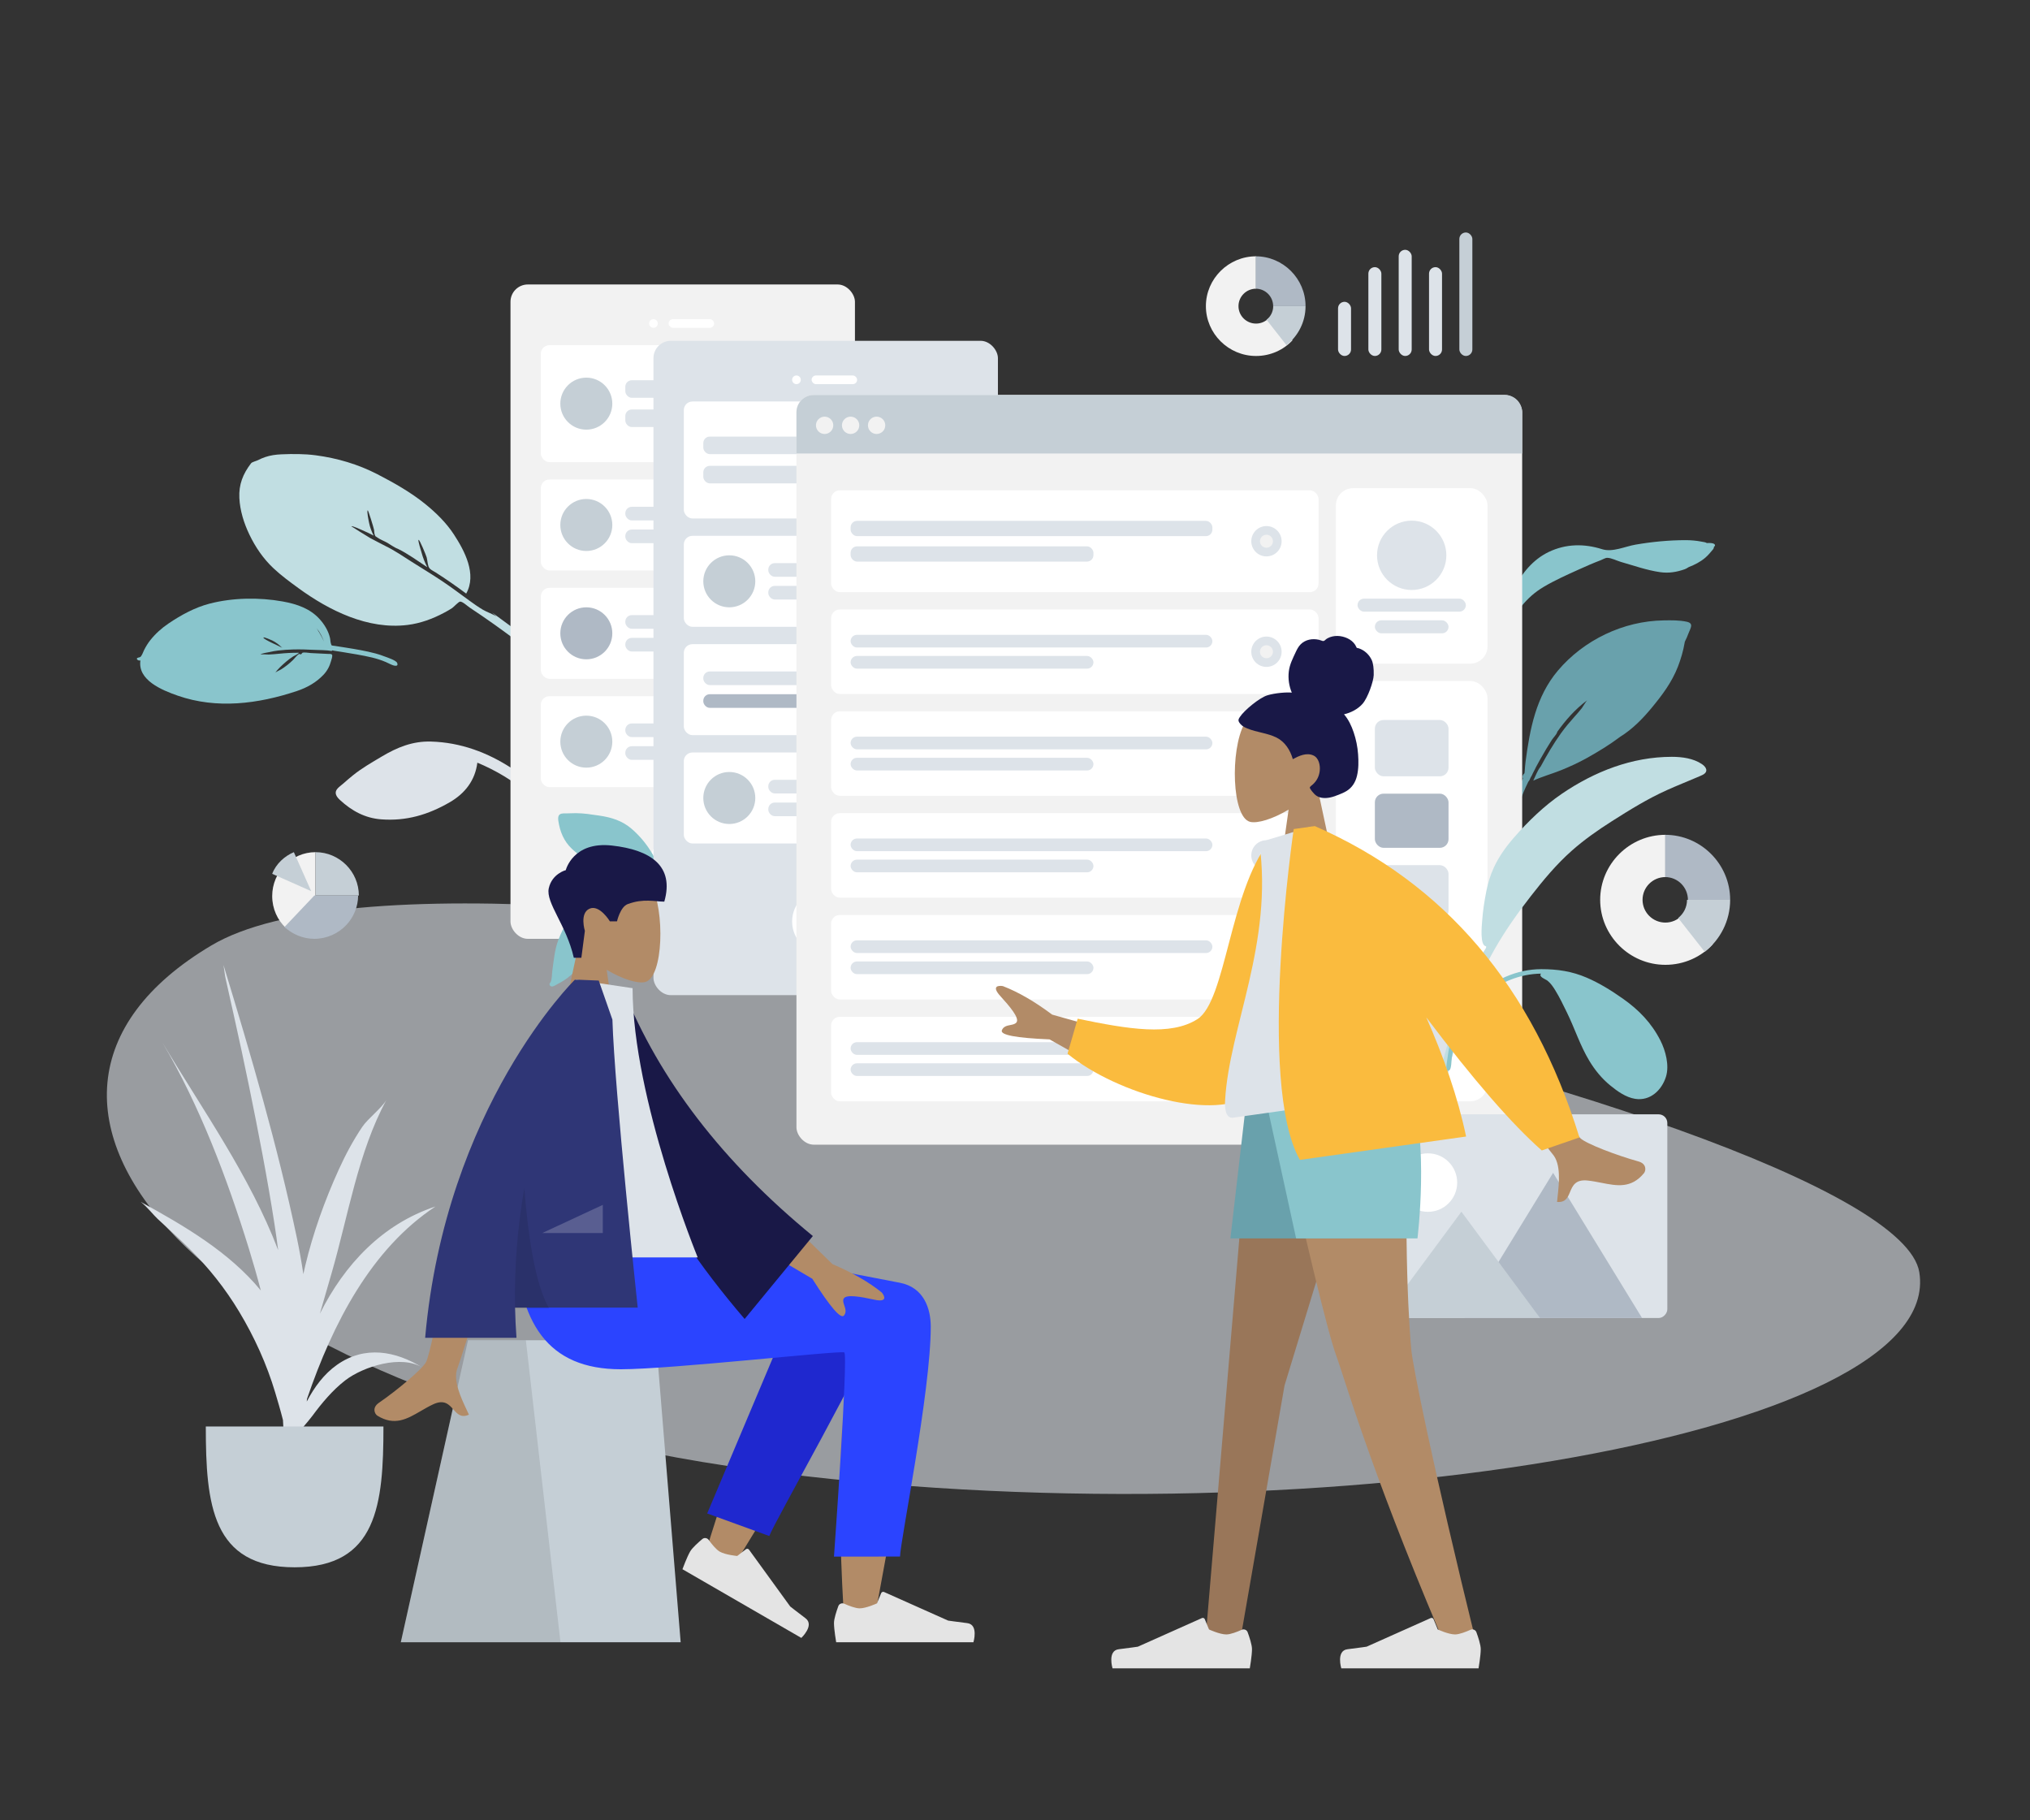<svg width="531" height="476" viewBox="0 0 531 476" fill="none" xmlns="http://www.w3.org/2000/svg">
<rect x="0" y="0" width="531" height="476" fill="#333333" stroke="none"/>
<path fill-rule="evenodd" clip-rule="evenodd" d="M446.461 142.023C446.159 141.803 445.441 141.725 445.108 141.659C443.721 141.386 442.293 141.267 440.879 141.267C436.519 141.273 432.089 141.701 427.802 142.442C425.08 142.912 421.789 144.494 419.082 143.635C414.365 142.138 409.597 142.211 405.122 144.349C401.03 146.303 397.924 150.015 396.111 154.026C395.838 154.632 394.728 156.861 394.414 158.363C394.28 158.67 394.151 158.979 394.034 159.293C393.704 160.184 393.408 161.091 393.133 162C393.016 162.387 392.72 163.243 393.071 163.409C392.51 164.444 392.013 165.51 391.599 166.612C390.395 169.814 389.078 173.327 388.655 176.722C388.499 177.979 388.493 179.243 388.638 180.502C388.71 181.125 388.68 182.376 389.102 182.85C389.998 183.854 390.458 182.448 390.357 181.778C389.586 176.675 391.075 171.882 392.839 167.085C393.98 163.982 395.854 161.144 397.954 158.574C399.654 156.494 401.477 154.855 403.807 153.476C406.656 151.789 409.701 150.425 412.719 149.058C414.704 148.158 416.691 147.282 418.732 146.506C419.185 146.334 419.899 145.891 420.402 145.89C421.466 145.886 422.973 146.671 424.001 146.963C427.38 147.924 430.803 149.154 434.296 149.645C436.537 149.96 438.636 149.605 440.731 148.859C440.945 148.783 441.304 148.587 441.744 148.307C443.299 147.708 444.771 146.955 446.052 145.869C446.79 145.243 447.46 144.434 448.071 143.693C448.254 143.472 448.335 143.218 448.337 142.977C448.476 142.905 448.568 142.82 448.588 142.721C448.741 141.993 447.351 141.979 446.461 142.023" fill="#89C5CC"/>
<path fill-rule="evenodd" clip-rule="evenodd" d="M92.322 202.773C91.466 203.466 90.627 204.173 89.809 204.909C89.185 205.47 88.082 206.142 87.858 206.992C87.625 207.875 88.36 208.702 88.94 209.236C92.01 212.06 95.466 213.969 99.72 214.287C106.269 214.776 111.969 213.103 117.652 209.812C121.643 207.5 124.287 204.081 124.865 199.464C129.619 201.439 134.216 204.163 138.123 207.505C140.051 209.154 141.711 210.981 143.247 213.006C144.231 214.304 145.182 215.622 146.065 216.991C146.449 217.586 146.839 218.64 147.473 218.983C148.217 219.385 149.116 218.755 149.079 217.927C149.048 217.239 148.305 216.441 147.957 215.878C147.38 214.944 146.794 214.015 146.177 213.106C145.179 211.635 144.147 210.184 143.021 208.807C140.492 205.714 137.274 203.158 133.938 200.979C127.538 196.798 120.514 194.164 112.727 193.941C107.939 193.804 103.911 195.44 99.816 197.883C97.267 199.404 94.635 200.9 92.322 202.773" fill="#DDE3E9"/>
<path fill-rule="evenodd" clip-rule="evenodd" d="M154.434 182.552C149.444 177.413 144.437 172.338 138.862 167.813C135.576 165.147 132.114 162.722 128.723 160.194C129.114 160.537 129.498 160.889 129.872 161.251C128.814 160.532 127.428 160.126 126.306 159.461C125.054 158.719 123.857 157.87 122.684 157.015C120.393 155.346 118.136 153.645 115.781 152.062C113.158 150.299 110.438 148.671 107.77 146.974C105.505 145.535 103.213 143.959 100.79 142.782C99.47 142.141 98.146 141.38 96.82 140.711C96.377 140.487 91.874 137.644 91.886 137.636C92.135 137.448 94.4 138.513 94.751 138.656C95.774 139.074 96.753 139.574 97.737 140.073C97.197 139.007 96.769 137.888 96.537 136.71C96.465 136.346 95.889 133.698 96.183 133.476C96.331 133.365 97.767 138.102 97.841 138.558C97.901 138.928 97.892 139.46 98.013 139.811C98.208 140.376 98.198 140.206 98.629 140.524C99.419 141.108 100.466 141.473 101.321 141.962C101.781 142.219 103.208 143.239 104.067 143.53C106.667 144.792 109.302 146.735 111.772 148.347C111.123 147.129 110.63 145.855 110.27 144.52C110.185 144.203 109.261 141.36 109.485 141.191C109.738 141.001 111.497 145.344 111.601 145.755C111.794 146.518 111.834 147.368 112.077 148.111C112.343 148.927 113.173 149.216 113.921 149.691C116.673 151.44 119.331 153.298 121.945 155.242C124.797 150.17 121.509 144.045 118.737 139.789C116.74 136.722 114.05 134.093 111.211 131.797C107.421 128.733 103.086 126.286 98.755 124.047C93.709 121.438 88.256 119.822 82.586 119.075C79.621 118.685 76.587 118.696 73.592 118.821C72.129 118.882 70.724 119.076 69.322 119.553C68.69 119.768 68.079 120.04 67.484 120.344C67.031 120.574 65.938 120.818 65.677 121.162C63.537 123.948 62.442 126.724 62.609 130.225C62.767 133.539 63.814 136.855 65.234 139.811C66.816 143.102 68.851 146.09 71.511 148.597C73.541 150.51 75.811 152.175 78.066 153.818C86.085 159.662 96.251 164.745 106.637 163.439C109.999 163.017 113.197 161.841 116.185 160.243C116.889 159.867 117.589 159.486 118.254 159.042C118.702 158.742 119.9 157.392 120.35 157.343C120.968 157.275 122.299 158.532 122.879 158.915C127.284 161.823 131.574 164.888 135.774 168.077C140.242 171.471 144.491 175.095 148.615 178.89C150.369 180.504 152.112 182.121 153.815 183.789C154.211 184.177 155.181 185.607 155.9 185.671C156.355 185.712 156.661 185.324 156.596 184.904C156.484 184.172 154.945 183.078 154.434 182.552" fill="#C1DEE2"/>
<path fill-rule="evenodd" clip-rule="evenodd" d="M441.222 162.607C439.289 162.185 437.155 162.217 435.186 162.252C424.627 162.396 414.259 167.395 407.51 175.383C401.766 182.183 400.186 190.637 399.051 199.184C398.938 200.032 398.89 200.876 398.827 201.726C398.813 201.908 398.793 202.071 398.771 202.224C398.325 202.623 398.09 203.089 398.355 203.6C397.371 205.752 396.54 207.958 395.826 210.233C393.725 216.931 391.589 223.757 392.905 230.8C393.212 226.924 393.859 222.961 394.633 219.148C394.677 218.929 394.725 218.712 394.775 218.496C394.781 218.473 394.785 218.45 394.79 218.428C395.064 217.26 395.42 216.128 395.853 215.013C395.858 215.001 395.862 214.989 395.867 214.977C395.924 214.83 395.985 214.684 396.045 214.538C396.169 214.236 396.296 213.935 396.431 213.635C396.477 213.533 396.521 213.43 396.563 213.326C397.193 211.781 397.459 210.04 398.024 208.442C398.159 208.079 398.3 207.717 398.448 207.357C398.457 207.335 398.466 207.314 398.474 207.293C398.874 206.324 399.316 205.367 399.783 204.42C400.037 204.229 400.173 203.755 400.392 203.325C400.437 203.24 400.791 202.675 400.896 202.349C401.171 201.817 401.446 201.285 401.723 200.754C401.714 200.757 401.706 200.76 401.698 200.763C401.975 200.253 402.253 199.745 402.529 199.239C402.59 199.128 402.651 199.017 402.712 198.905C402.811 198.728 402.91 198.551 403.009 198.374C403.934 196.719 404.915 195.096 405.933 193.495C406.297 192.923 407.165 192.103 407.331 191.461C407.337 191.437 407.339 191.415 407.343 191.392C409.553 188.288 412.097 185.425 415.148 183.157C414.779 183.556 413.995 184.909 413.788 185.176C413.154 185.996 412.465 186.76 411.774 187.533C410.536 188.917 409.328 190.345 408.254 191.855C406.29 194.617 404.596 197.524 402.994 200.489C402.979 200.506 402.963 200.523 402.948 200.54C402.143 201.533 401.637 203.032 401.057 204.167C403.35 203.105 405.886 202.413 408.239 201.47C410.586 200.53 412.869 199.483 415.073 198.254C418.002 196.62 421.041 194.775 423.808 192.688C426.98 190.72 429.646 188.012 431.998 185.17C434.782 181.808 437.333 178.416 438.911 174.333C439.686 172.327 440.295 170.235 440.657 168.119C440.673 168.027 440.693 167.927 440.715 167.823C441.085 167.092 441.415 166.344 441.693 165.58C442.133 164.367 443.174 163.033 441.222 162.607" fill="#69A1AC"/>
<path fill-rule="evenodd" clip-rule="evenodd" d="M73.832 169.441C73.066 168.677 72.206 167.988 71.196 167.497C70.941 167.373 69.039 166.541 68.915 166.723C68.626 167.149 73.602 169.197 73.832 169.441M82.85 164.34C82.844 164.372 83.503 165.403 83.683 165.72C84.065 166.393 84.418 167.08 84.75 167.768C84.258 166.553 83.753 165.426 82.85 164.34M36.731 172.728C36.095 172.916 35.332 172.174 36.156 171.991C36.822 171.844 36.79 171.81 37.089 171.315C37.332 170.914 37.482 170.424 37.695 170.003C38.147 169.109 38.661 168.257 39.291 167.458C40.641 165.746 42.285 164.271 44.13 163.028C47.35 160.858 50.96 158.876 54.79 157.879C60.879 156.296 67.809 156.198 73.907 157.296C77.684 157.976 81.136 159.158 83.644 161.958C84.897 163.358 85.881 164.997 86.311 166.803C86.424 167.275 86.403 167.799 86.543 168.261C86.759 168.972 86.664 168.782 87.566 168.921C88.551 169.072 89.536 169.226 90.52 169.382C93.096 169.793 95.688 170.228 98.199 170.894C99.025 171.113 99.833 171.381 100.623 171.692C101.22 171.928 103.597 172.666 103.886 173.38C104.367 174.569 102.756 174.03 102.255 173.771C101.816 173.544 101.366 173.333 100.909 173.138C99.759 172.648 98.561 172.269 97.335 171.967C96.011 171.641 94.659 171.397 93.313 171.153C92.058 170.926 90.797 170.719 89.536 170.522C88.835 170.412 88.133 170.305 87.431 170.199C87.192 170.162 86.769 169.971 86.801 170.258C85.326 169.996 83.731 170.034 82.229 169.962C80.389 169.873 78.542 169.801 76.695 169.854C75.364 169.892 74.031 169.973 72.706 170.137C71.932 170.234 71.17 170.375 70.41 170.553C69.993 170.651 68.348 170.859 68.121 171.194C68.219 171.05 70.034 171.189 70.265 171.181C71.19 171.149 72.107 171.065 73.028 170.97C74.737 170.794 76.447 170.702 78.161 170.716C78.155 170.993 76.984 171.487 76.698 171.67C76.057 172.082 75.443 172.532 74.87 173.024C73.861 173.892 72.653 174.968 71.955 175.996C72.161 175.693 73.175 175.298 73.536 175.067C74.112 174.696 74.677 174.3 75.212 173.877C75.706 173.486 76.166 173.064 76.619 172.633C77.072 172.202 77.687 171.305 78.282 171.018C78.318 171 78.578 171.189 78.725 171.125C78.873 171.06 79.058 170.737 79.096 170.724C79.65 170.527 80.702 170.772 81.285 170.797C82.795 170.861 84.304 170.944 85.814 171.021C86.281 171.045 86.678 170.947 86.855 171.264C87.043 171.603 86.698 172.493 86.6 172.862C86.237 174.233 85.59 175.461 84.573 176.523C82.667 178.511 80.318 179.837 77.663 180.724C67.496 184.12 56.68 185.48 46.517 181.947C42.309 180.484 35.972 177.871 36.731 172.728" fill="#89C5CC"/>
<g opacity="0.6" clip-path="url(#clip0_193_464)">
<path fill-rule="evenodd" clip-rule="evenodd" d="M502.047 332.741C508.96 375.854 341.291 403.976 196.973 384.351C52.656 364.725 -13.55 288.086 55.316 247.249C124.182 206.413 495.133 289.627 502.047 332.741Z" fill="#DDE3E9"/>
</g>
<g clip-path="url(#clip1_193_464)">
<rect x="133.533" y="74.4" width="90.1" height="171.133" rx="4.533" fill="#F2F2F2"/>
<path fill-rule="evenodd" clip-rule="evenodd" d="M178.3 234.767C182.994 234.767 186.8 230.961 186.8 226.267C186.8 221.572 182.994 217.767 178.3 217.767C173.606 217.767 169.8 221.572 169.8 226.267C169.8 230.961 173.606 234.767 178.3 234.767Z" fill="white"/>
<path fill-rule="evenodd" clip-rule="evenodd" d="M170.933 85.733C171.559 85.733 172.067 85.226 172.067 84.6C172.067 83.974 171.559 83.467 170.933 83.467C170.307 83.467 169.8 83.974 169.8 84.6C169.8 85.226 170.307 85.733 170.933 85.733Z" fill="white"/>
<rect x="174.9" y="83.467" width="11.9" height="2.267" rx="1.133" fill="white"/>
<g clip-path="url(#clip2_193_464)">
<g clip-path="url(#clip3_193_464)">
<rect x="141.467" y="90.267" width="74.233" height="30.6" rx="2.267" fill="white"/>
<g clip-path="url(#clip4_193_464)">
<rect x="163.567" y="99.447" width="41.367" height="4.59" rx="1.7" fill="#DDE3E9"/>
<rect x="163.567" y="107.097" width="27.767" height="4.59" rx="1.7" fill="#DDE3E9"/>
</g>
<path fill-rule="evenodd" clip-rule="evenodd" d="M153.367 112.367C157.122 112.367 160.167 109.322 160.167 105.567C160.167 101.811 157.122 98.767 153.367 98.767C149.611 98.767 146.567 101.811 146.567 105.567C146.567 109.322 149.611 112.367 153.367 112.367Z" fill="#C5CFD6"/>
</g>
<g clip-path="url(#clip5_193_464)">
<rect x="141.467" y="125.4" width="74.233" height="23.8" rx="2.267" fill="white"/>
<g clip-path="url(#clip6_193_464)">
<rect x="163.567" y="132.54" width="41.367" height="3.57" rx="1.7" fill="#DDE3E9"/>
<rect x="163.567" y="138.49" width="27.767" height="3.57" rx="1.7" fill="#DDE3E9"/>
</g>
<path fill-rule="evenodd" clip-rule="evenodd" d="M153.367 144.1C157.122 144.1 160.167 141.056 160.167 137.3C160.167 133.544 157.122 130.5 153.367 130.5C149.611 130.5 146.567 133.544 146.567 137.3C146.567 141.056 149.611 144.1 153.367 144.1Z" fill="#C5CFD6"/>
</g>
<g clip-path="url(#clip7_193_464)">
<rect x="141.467" y="153.733" width="74.233" height="23.8" rx="2.267" fill="white"/>
<g clip-path="url(#clip8_193_464)">
<rect x="163.567" y="160.873" width="41.367" height="3.57" rx="1.7" fill="#DDE3E9"/>
<rect x="163.567" y="166.823" width="27.767" height="3.57" rx="1.7" fill="#DDE3E9"/>
</g>
<path fill-rule="evenodd" clip-rule="evenodd" d="M153.367 172.433C157.122 172.433 160.167 169.389 160.167 165.633C160.167 161.878 157.122 158.833 153.367 158.833C149.611 158.833 146.567 161.878 146.567 165.633C146.567 169.389 149.611 172.433 153.367 172.433Z" fill="#AFB9C5"/>
</g>
<g clip-path="url(#clip9_193_464)">
<rect x="141.467" y="182.067" width="74.233" height="23.8" rx="2.267" fill="white"/>
<g clip-path="url(#clip10_193_464)">
<rect x="163.567" y="189.207" width="41.367" height="3.57" rx="1.7" fill="#DDE3E9"/>
<rect x="163.567" y="195.157" width="27.767" height="3.57" rx="1.7" fill="#DDE3E9"/>
</g>
<path fill-rule="evenodd" clip-rule="evenodd" d="M153.367 200.767C157.122 200.767 160.167 197.722 160.167 193.967C160.167 190.211 157.122 187.167 153.367 187.167C149.611 187.167 146.567 190.211 146.567 193.967C146.567 197.722 149.611 200.767 153.367 200.767Z" fill="#C5CFD6"/>
</g>
</g>
</g>
<g clip-path="url(#clip11_193_464)">
<path fill-rule="evenodd" clip-rule="evenodd" d="M150.613 212.667C149.862 212.667 149.113 212.682 148.364 212.721C147.792 212.751 146.919 212.632 146.435 212.988C145.933 213.358 145.967 214.116 146.046 214.651C146.461 217.479 147.473 219.988 149.592 221.992C152.854 225.077 156.594 226.645 161.019 227.343C164.128 227.834 166.997 227.153 169.285 224.942C170.957 228.045 172.226 231.479 172.862 234.945C173.176 236.655 173.272 238.345 173.217 240.086C173.181 241.202 173.12 242.314 173 243.425C172.948 243.907 172.702 244.637 172.891 245.093C173.113 245.628 173.86 245.68 174.196 245.224C174.475 244.844 174.424 244.098 174.481 243.648C174.576 242.901 174.664 242.154 174.727 241.404C174.83 240.189 174.905 238.971 174.9 237.752C174.887 235.013 174.278 232.264 173.445 229.664C171.847 224.676 169.254 220.243 165.222 216.764C162.742 214.626 159.904 213.76 156.685 213.295C154.68 213.005 152.643 212.667 150.613 212.667" fill="#89C5CC"/>
<path fill-rule="evenodd" clip-rule="evenodd" d="M162.19 232.5C154.088 232.5 148.631 239.03 146.05 245.818C145.078 248.376 144.85 251.185 144.475 253.872C144.354 254.734 144.399 256.047 144.049 256.815C143.922 257.094 143.631 257.194 143.77 257.573C143.854 257.803 144.02 257.944 144.268 257.989C144.778 258.083 145.498 257.528 145.935 257.309C149.56 255.491 151.941 252.681 153.884 249.242C155.088 247.111 156.31 244.898 157.025 242.558C157.462 241.129 157.717 239.623 157.866 238.141C157.925 237.557 157.982 236.959 157.978 236.371C157.975 235.788 157.704 235.48 157.509 234.973C160.212 233.949 163.264 233.67 166.003 234.731C168.536 235.712 170.64 237.607 171.818 239.989C172.124 240.608 172.36 241.261 172.532 241.927C172.645 242.363 172.65 242.929 172.859 243.324C173.364 244.28 174.429 243.64 174.327 242.75C174.042 240.268 172.621 237.775 170.806 236.049C168.516 233.872 165.413 232.5 162.19 232.5" fill="#89C5CC"/>
<rect x="170.933" y="89.133" width="90.1" height="171.133" rx="4.533" fill="#DDE3E9"/>
<path fill-rule="evenodd" clip-rule="evenodd" d="M215.7 249.5C220.394 249.5 224.2 245.694 224.2 241C224.2 236.306 220.394 232.5 215.7 232.5C211.006 232.5 207.2 236.306 207.2 241C207.2 245.694 211.006 249.5 215.7 249.5Z" fill="white"/>
<path fill-rule="evenodd" clip-rule="evenodd" d="M208.333 100.467C208.959 100.467 209.467 99.959 209.467 99.333C209.467 98.707 208.959 98.2 208.333 98.2C207.707 98.2 207.2 98.707 207.2 99.333C207.2 99.959 207.707 100.467 208.333 100.467Z" fill="white"/>
<rect x="212.3" y="98.2" width="11.9" height="2.267" rx="1.133" fill="white"/>
<g clip-path="url(#clip12_193_464)">
<g clip-path="url(#clip13_193_464)">
<rect x="178.867" y="105" width="74.233" height="30.6" rx="2.267" fill="white"/>
<g clip-path="url(#clip14_193_464)">
<rect x="183.967" y="114.18" width="41.367" height="4.59" rx="1.7" fill="#DDE3E9"/>
<rect x="183.967" y="121.83" width="27.767" height="4.59" rx="1.7" fill="#DDE3E9"/>
</g>
<path fill-rule="evenodd" clip-rule="evenodd" d="M245.167 124.267C247.357 124.267 249.133 122.491 249.133 120.3C249.133 118.109 247.357 116.333 245.167 116.333C242.976 116.333 241.2 118.109 241.2 120.3C241.2 122.491 242.976 124.267 245.167 124.267Z" fill="#DDE3E9"/>
<path fill-rule="evenodd" clip-rule="evenodd" d="M245.167 122C246.105 122 246.867 121.239 246.867 120.3C246.867 119.361 246.105 118.6 245.167 118.6C244.228 118.6 243.467 119.361 243.467 120.3C243.467 121.239 244.228 122 245.167 122Z" fill="#F2F2F2"/>
</g>
<g clip-path="url(#clip15_193_464)">
<rect x="178.867" y="140.133" width="74.233" height="23.8" rx="2.267" fill="white"/>
<g clip-path="url(#clip16_193_464)">
<rect x="200.967" y="147.273" width="41.367" height="3.57" rx="1.7" fill="#DDE3E9"/>
<rect x="200.967" y="153.223" width="27.767" height="3.57" rx="1.7" fill="#DDE3E9"/>
</g>
<path fill-rule="evenodd" clip-rule="evenodd" d="M190.767 158.833C194.522 158.833 197.567 155.789 197.567 152.033C197.567 148.278 194.522 145.233 190.767 145.233C187.011 145.233 183.967 148.278 183.967 152.033C183.967 155.789 187.011 158.833 190.767 158.833Z" fill="#C5CFD6"/>
</g>
<g clip-path="url(#clip17_193_464)">
<rect x="178.867" y="168.467" width="74.233" height="23.8" rx="2.267" fill="white"/>
<g clip-path="url(#clip18_193_464)">
<rect x="183.967" y="175.607" width="41.367" height="3.57" rx="1.7" fill="#DDE3E9"/>
<rect x="183.967" y="181.557" width="27.767" height="3.57" rx="1.7" fill="#AFB9C5"/>
</g>
<path fill-rule="evenodd" clip-rule="evenodd" d="M245.167 184.333C247.357 184.333 249.133 182.557 249.133 180.367C249.133 178.176 247.357 176.4 245.167 176.4C242.976 176.4 241.2 178.176 241.2 180.367C241.2 182.557 242.976 184.333 245.167 184.333Z" fill="#DDE3E9"/>
<path fill-rule="evenodd" clip-rule="evenodd" d="M245.167 182.067C246.105 182.067 246.867 181.306 246.867 180.367C246.867 179.428 246.105 178.667 245.167 178.667C244.228 178.667 243.467 179.428 243.467 180.367C243.467 181.306 244.228 182.067 245.167 182.067Z" fill="#F2F2F2"/>
</g>
<g clip-path="url(#clip19_193_464)">
<rect x="178.867" y="196.8" width="74.233" height="23.8" rx="2.267" fill="white"/>
<g clip-path="url(#clip20_193_464)">
<rect x="200.967" y="203.94" width="41.367" height="3.57" rx="1.7" fill="#DDE3E9"/>
<rect x="200.967" y="209.89" width="27.767" height="3.57" rx="1.7" fill="#DDE3E9"/>
</g>
<path fill-rule="evenodd" clip-rule="evenodd" d="M190.767 215.5C194.522 215.5 197.567 212.456 197.567 208.7C197.567 204.944 194.522 201.9 190.767 201.9C187.011 201.9 183.967 204.944 183.967 208.7C183.967 212.456 187.011 215.5 190.767 215.5Z" fill="#C5CFD6"/>
</g>
</g>
</g>
<g clip-path="url(#clip21_193_464)">
<rect x="208.333" y="103.3" width="189.833" height="196.067" rx="4.533" fill="#F2F2F2"/>
<rect x="349.433" y="127.667" width="39.667" height="45.9" rx="4.533" fill="white"/>
<path fill-rule="evenodd" clip-rule="evenodd" d="M369.267 154.3C374.274 154.3 378.333 150.241 378.333 145.233C378.333 140.226 374.274 136.167 369.267 136.167C364.259 136.167 360.2 140.226 360.2 145.233C360.2 150.241 364.259 154.3 369.267 154.3Z" fill="#DDE3E9"/>
<rect x="355.1" y="156.567" width="28.333" height="3.4" rx="1.7" fill="#DDE3E9"/>
<rect x="359.633" y="162.233" width="19.267" height="3.4" rx="1.7" fill="#DDE3E9"/>
<path d="M208.333 107.833C208.333 105.33 210.363 103.3 212.867 103.3H393.633C396.137 103.3 398.167 105.33 398.167 107.833V118.6H208.333V107.833Z" fill="#C5CFD6"/>
<path fill-rule="evenodd" clip-rule="evenodd" d="M215.7 113.5C216.952 113.5 217.967 112.485 217.967 111.233C217.967 109.981 216.952 108.967 215.7 108.967C214.448 108.967 213.433 109.981 213.433 111.233C213.433 112.485 214.448 113.5 215.7 113.5Z" fill="#F2F2F2"/>
<path fill-rule="evenodd" clip-rule="evenodd" d="M222.5 113.5C223.752 113.5 224.767 112.485 224.767 111.233C224.767 109.981 223.752 108.967 222.5 108.967C221.248 108.967 220.233 109.981 220.233 111.233C220.233 112.485 221.248 113.5 222.5 113.5Z" fill="#F2F2F2"/>
<path fill-rule="evenodd" clip-rule="evenodd" d="M229.3 113.5C230.552 113.5 231.567 112.485 231.567 111.233C231.567 109.981 230.552 108.967 229.3 108.967C228.048 108.967 227.033 109.981 227.033 111.233C227.033 112.485 228.048 113.5 229.3 113.5Z" fill="#F2F2F2"/>
<g clip-path="url(#clip22_193_464)">
<rect x="349.433" y="178.1" width="39.667" height="109.933" rx="4.533" fill="white"/>
<g clip-path="url(#clip23_193_464)">
<rect x="359.633" y="188.3" width="19.267" height="14.733" rx="2.267" fill="#DDE3E9"/>
<rect x="359.633" y="207.567" width="19.267" height="14.167" rx="2.267" fill="#AFB9C5"/>
<rect x="359.633" y="226.267" width="19.267" height="14.167" rx="2.267" fill="#DDE3E9"/>
<rect x="359.633" y="263.667" width="19.267" height="14.167" rx="2.267" fill="#DDE3E9"/>
<rect x="359.633" y="244.967" width="19.267" height="14.167" rx="2.267" fill="#C5CFD6"/>
</g>
</g>
<g clip-path="url(#clip24_193_464)">
<g clip-path="url(#clip25_193_464)">
<rect x="217.4" y="128.233" width="127.5" height="26.633" rx="2.267" fill="white"/>
<g clip-path="url(#clip26_193_464)">
<rect x="222.5" y="136.223" width="94.633" height="3.995" rx="1.7" fill="#DDE3E9"/>
<rect x="222.5" y="142.882" width="63.521" height="3.995" rx="1.7" fill="#DDE3E9"/>
</g>
<path fill-rule="evenodd" clip-rule="evenodd" d="M331.274 145.517C333.465 145.517 335.241 143.741 335.241 141.55C335.241 139.359 333.465 137.583 331.274 137.583C329.083 137.583 327.307 139.359 327.307 141.55C327.307 143.741 329.083 145.517 331.274 145.517Z" fill="#DDE3E9"/>
<path fill-rule="evenodd" clip-rule="evenodd" d="M331.274 143.25C332.213 143.25 332.974 142.489 332.974 141.55C332.974 140.611 332.213 139.85 331.274 139.85C330.335 139.85 329.574 140.611 329.574 141.55C329.574 142.489 330.335 143.25 331.274 143.25Z" fill="#F2F2F2"/>
</g>
<g clip-path="url(#clip27_193_464)">
<rect x="217.4" y="159.4" width="127.5" height="22.1" rx="2.267" fill="white"/>
<g clip-path="url(#clip28_193_464)">
<rect x="222.5" y="166.03" width="94.633" height="3.315" rx="1.657" fill="#DDE3E9"/>
<rect x="222.5" y="171.555" width="63.521" height="3.315" rx="1.657" fill="#DDE3E9"/>
</g>
<path fill-rule="evenodd" clip-rule="evenodd" d="M331.274 174.417C333.465 174.417 335.241 172.641 335.241 170.45C335.241 168.259 333.465 166.483 331.274 166.483C329.083 166.483 327.307 168.259 327.307 170.45C327.307 172.641 329.083 174.417 331.274 174.417Z" fill="#DDE3E9"/>
<path fill-rule="evenodd" clip-rule="evenodd" d="M331.274 172.15C332.213 172.15 332.974 171.389 332.974 170.45C332.974 169.511 332.213 168.75 331.274 168.75C330.335 168.75 329.574 169.511 329.574 170.45C329.574 171.389 330.335 172.15 331.274 172.15Z" fill="#F2F2F2"/>
</g>
<g clip-path="url(#clip29_193_464)">
<rect x="217.4" y="186.033" width="127.5" height="22.1" rx="2.267" fill="white"/>
<g clip-path="url(#clip30_193_464)">
<rect x="222.5" y="192.663" width="94.633" height="3.315" rx="1.657" fill="#DDE3E9"/>
<rect x="222.5" y="198.188" width="63.521" height="3.315" rx="1.657" fill="#DDE3E9"/>
</g>
<path fill-rule="evenodd" clip-rule="evenodd" d="M331.274 201.05C333.465 201.05 335.241 199.274 335.241 197.083C335.241 194.893 333.465 193.117 331.274 193.117C329.083 193.117 327.307 194.893 327.307 197.083C327.307 199.274 329.083 201.05 331.274 201.05Z" fill="#DDE3E9"/>
<path fill-rule="evenodd" clip-rule="evenodd" d="M331.274 198.783C332.213 198.783 332.974 198.022 332.974 197.083C332.974 196.144 332.213 195.383 331.274 195.383C330.335 195.383 329.574 196.144 329.574 197.083C329.574 198.022 330.335 198.783 331.274 198.783Z" fill="#AFB9C5"/>
</g>
<g clip-path="url(#clip31_193_464)">
<rect x="217.4" y="265.933" width="127.5" height="22.1" rx="2.267" fill="white"/>
<g clip-path="url(#clip32_193_464)">
<rect x="222.5" y="272.563" width="94.633" height="3.315" rx="1.657" fill="#DDE3E9"/>
<rect x="222.5" y="278.088" width="63.521" height="3.315" rx="1.657" fill="#DDE3E9"/>
</g>
<path fill-rule="evenodd" clip-rule="evenodd" d="M331.274 280.95C333.465 280.95 335.241 279.174 335.241 276.983C335.241 274.793 333.465 273.017 331.274 273.017C329.083 273.017 327.307 274.793 327.307 276.983C327.307 279.174 329.083 280.95 331.274 280.95Z" fill="#DDE3E9"/>
<path fill-rule="evenodd" clip-rule="evenodd" d="M331.274 278.683C332.213 278.683 332.974 277.922 332.974 276.983C332.974 276.044 332.213 275.283 331.274 275.283C330.335 275.283 329.574 276.044 329.574 276.983C329.574 277.922 330.335 278.683 331.274 278.683Z" fill="#F2F2F2"/>
</g>
<g clip-path="url(#clip33_193_464)">
<rect x="217.4" y="239.3" width="127.5" height="22.1" rx="2.267" fill="white"/>
<g clip-path="url(#clip34_193_464)">
<rect x="222.5" y="245.93" width="94.633" height="3.315" rx="1.657" fill="#DDE3E9"/>
<rect x="222.5" y="251.455" width="63.521" height="3.315" rx="1.657" fill="#DDE3E9"/>
</g>
<path fill-rule="evenodd" clip-rule="evenodd" d="M331.274 254.317C333.465 254.317 335.241 252.541 335.241 250.35C335.241 248.159 333.465 246.383 331.274 246.383C329.083 246.383 327.307 248.159 327.307 250.35C327.307 252.541 329.083 254.317 331.274 254.317Z" fill="#DDE3E9"/>
<path fill-rule="evenodd" clip-rule="evenodd" d="M331.274 252.05C332.213 252.05 332.974 251.289 332.974 250.35C332.974 249.411 332.213 248.65 331.274 248.65C330.335 248.65 329.574 249.411 329.574 250.35C329.574 251.289 330.335 252.05 331.274 252.05Z" fill="#F2F2F2"/>
</g>
<g clip-path="url(#clip35_193_464)">
<rect x="217.4" y="212.667" width="127.5" height="22.1" rx="2.267" fill="white"/>
<g clip-path="url(#clip36_193_464)">
<rect x="222.5" y="219.297" width="94.633" height="3.315" rx="1.657" fill="#DDE3E9"/>
<rect x="222.5" y="224.822" width="63.521" height="3.315" rx="1.657" fill="#DDE3E9"/>
</g>
<path fill-rule="evenodd" clip-rule="evenodd" d="M331.274 227.683C333.465 227.683 335.241 225.907 335.241 223.717C335.241 221.526 333.465 219.75 331.274 219.75C329.083 219.75 327.307 221.526 327.307 223.717C327.307 225.907 329.083 227.683 331.274 227.683Z" fill="#DDE3E9"/>
<path fill-rule="evenodd" clip-rule="evenodd" d="M331.274 225.417C332.213 225.417 332.974 224.656 332.974 223.717C332.974 222.778 332.213 222.017 331.274 222.017C330.335 222.017 329.574 222.778 329.574 223.717C329.574 224.656 330.335 225.417 331.274 225.417Z" fill="#F2F2F2"/>
</g>
</g>
</g>
<path fill-rule="evenodd" clip-rule="evenodd" d="M445.192 199.846C442.957 198.331 439.984 197.933 437.31 197.933C426.863 197.933 417.043 201.809 408.56 207.585C403.912 210.749 399.753 214.779 396.082 218.975C393.963 221.397 392.074 224.017 390.736 226.931C389.833 228.898 389.214 230.948 388.794 233.061C388.282 235.638 387.875 238.266 387.692 240.885C387.619 241.916 387.02 247.389 388.735 247.481C388.725 247.616 388.723 247.745 388.733 247.86C385.01 253.682 382.709 260.505 380.576 266.973C378.72 272.602 377.066 278.279 375.993 284.102C374.579 291.769 373.651 299.551 373.209 307.328C373.115 308.999 373.05 310.672 372.993 312.345C372.946 313.773 372.898 315.2 372.851 316.628C372.799 318.227 372.517 320.069 372.771 321.659C372.993 323.044 374.192 322.835 374.244 321.457C374.309 319.792 374.298 318.124 374.371 316.459C374.468 314.248 374.568 312.038 374.676 309.828C375.429 294.476 378.254 279.349 383.468 264.848C385.578 258.979 387.996 253.424 391.103 247.995C393.835 243.222 397.121 238.602 400.481 234.298C403.746 230.116 407.14 226.03 411.141 222.487C414.387 219.612 417.958 217.107 421.629 214.776C426.291 211.816 430.944 208.927 435.994 206.655C438.62 205.474 441.294 204.416 443.94 203.283C444.416 203.079 444.926 202.881 445.384 202.645C446.911 201.858 446.409 200.671 445.192 199.846" fill="#C1DEE2"/>
<path fill-rule="evenodd" clip-rule="evenodd" d="M403.163 253.467C407.401 253.467 411.171 254.017 415.075 255.701C418.445 257.154 421.516 259.078 424.498 261.173C428.692 264.119 431.996 267.547 434.308 272.09C435.69 274.804 436.703 278.644 435.775 281.604C434.682 285.091 431.682 287.999 427.729 287.384C425.285 287.005 423.045 285.387 421.187 283.864C418.965 282.043 417.186 279.852 415.718 277.42C413.322 273.452 411.914 268.966 409.879 264.819C408.913 262.851 407.979 260.869 406.823 258.999C406.25 258.072 405.64 257.155 404.772 256.467C404.307 256.099 402.347 255.461 403.097 254.634C392.109 254.779 382.375 263.218 380.265 273.663C380.069 274.637 379.915 275.618 379.753 276.598C379.651 277.216 379.692 279.497 379.139 279.892C377.92 280.764 378.432 278.116 378.485 277.735C378.62 276.75 378.764 275.765 378.915 274.782C379.739 269.436 382.119 264.466 386.088 260.654C390.627 256.294 396.751 253.467 403.163 253.467" fill="#89C5CC"/>
<path fill-rule="evenodd" clip-rule="evenodd" d="M42.465 272.617C53.043 290.363 65.362 307.545 72.761 326.947C72.463 324.66 72.146 322.376 71.793 320.094C69.915 308.001 67.582 295.997 65.13 284.006C63.882 277.902 62.562 271.819 61.207 265.737C60.479 262.47 59.759 259.201 59.016 255.938C58.836 255.147 58.681 253.766 58.456 252.367C65.646 275.961 72.579 299.573 77.651 323.734C78.316 326.905 78.883 330.07 79.347 333.23C79.506 332.509 79.662 331.788 79.833 331.069C81.885 322.452 84.963 313.903 88.628 305.846C90.38 301.992 92.393 298.223 94.763 294.711C96.24 292.522 99.725 289.92 101.073 287.678C93.701 301.2 91.039 318.118 86.782 332.818C85.743 336.406 84.698 339.987 83.674 343.575C90.093 330.701 100.053 320.124 113.9 315.54C97.138 326.615 87.084 346.011 80.309 365.847C80.287 366.082 80.26 366.318 80.238 366.553C82.231 362.77 84.742 359.347 88.146 356.95C95.431 351.819 103.512 353.314 110.578 357.716C105.032 354.19 95.009 357.4 90.343 360.983C87.002 363.548 84.147 366.989 81.668 370.346C81.074 371.151 80.264 372.09 79.407 373.092C78.207 380.884 76.251 388.623 73.481 396.3C73.938 394.096 73.608 390.572 73.735 388.93C73.748 388.752 73.76 388.574 73.773 388.396C73.352 390.077 72.945 391.739 72.554 393.374C73.332 390.254 73.755 386.997 74.086 383.707C74.171 382.292 74.254 380.878 74.341 379.464C74.314 376.78 74.203 374.086 74.016 371.387C73.353 368.764 72.611 366.29 71.999 364.233C69.79 356.809 66.552 349.697 62.566 343.062C58.93 337.007 54.577 331.523 49.552 326.563C46.843 323.89 44.008 321.344 41.213 318.763C40.203 317.83 38.396 315.535 36.834 314.339C48.212 320.612 59.925 327.399 68.225 337.507C67.252 333.77 66.195 330.086 65.077 326.475C59.404 308.158 52.242 289.173 42.465 272.617Z" fill="#DDE3E9"/>
<path fill-rule="evenodd" clip-rule="evenodd" d="M53.834 373.067C53.834 393.409 55.444 409.9 77.067 409.9C98.689 409.9 100.3 393.409 100.3 373.067" fill="#C5CFD6"/>
<rect x="350" y="78.933" width="3.4" height="14.167" rx="1.7" fill="#DDE3E9"/>
<rect x="357.933" y="69.867" width="3.4" height="23.233" rx="1.7" fill="#DDE3E9"/>
<rect x="365.866" y="65.333" width="3.4" height="27.767" rx="1.7" fill="#DDE3E9"/>
<rect x="373.8" y="69.867" width="3.4" height="23.233" rx="1.7" fill="#DDE3E9"/>
<rect x="381.733" y="60.8" width="3.4" height="32.3" rx="1.7" fill="#C5CFD6"/>
<path fill-rule="evenodd" clip-rule="evenodd" d="M71.2 234.345C71.2 228.033 76.301 222.867 82.533 222.867V234.345L74.788 242.7C72.585 240.657 71.2 237.661 71.2 234.345Z" fill="#F2F2F2"/>
<path fill-rule="evenodd" clip-rule="evenodd" d="M82.233 234.2H93.678C93.678 237.159 92.471 239.931 90.563 241.945C88.465 244.148 85.477 245.533 82.233 245.533C79.245 245.533 76.511 244.338 74.412 242.449L82.233 234.2Z" fill="#AFB9C5"/>
<path fill-rule="evenodd" clip-rule="evenodd" d="M93.867 234.2C93.867 227.968 88.765 222.867 82.533 222.867V234.2H93.867ZM76.866 222.867L81.4 233.067L71.2 228.533C72.208 225.889 74.473 223.875 76.866 222.867Z" fill="#C5CFD6"/>
<path fill-rule="evenodd" clip-rule="evenodd" d="M439.968 239.401C438.879 240.557 437.336 241.283 435.621 241.283C432.324 241.283 429.652 238.619 429.652 235.333C429.652 232.047 432.324 229.383 435.621 229.383V218.333C426.243 218.333 418.567 225.985 418.567 235.333C418.567 244.682 426.243 252.333 435.621 252.333C440.547 252.333 444.999 250.256 448.033 246.951L439.968 239.401Z" fill="#F2F2F2"/>
<path fill-rule="evenodd" clip-rule="evenodd" d="M435.567 218.333V229.383C438.853 229.383 441.517 232.047 441.517 235.333H452.567C452.567 225.985 444.915 218.333 435.567 218.333Z" fill="#AFB9C5"/>
<path fill-rule="evenodd" clip-rule="evenodd" d="M441.288 235.333C441.288 237.264 440.379 238.98 438.967 240.088L445.915 248.933C449.96 245.767 452.567 240.858 452.567 235.333H441.288Z" fill="#C5CFD6"/>
<path fill-rule="evenodd" clip-rule="evenodd" d="M331.895 83.186C331.058 84.072 329.871 84.628 328.552 84.628C326.016 84.628 323.96 82.586 323.96 80.067C323.96 77.547 326.016 75.505 328.552 75.505V67.033C321.338 67.033 315.433 72.9 315.433 80.067C315.433 87.234 321.338 93.1 328.552 93.1C332.341 93.1 335.765 91.507 338.1 88.974L331.895 83.186Z" fill="#F2F2F2"/>
<path fill-rule="evenodd" clip-rule="evenodd" d="M328.467 67.033V75.505C330.986 75.505 333.028 77.547 333.028 80.067H341.5C341.5 72.9 335.634 67.033 328.467 67.033Z" fill="#AFB9C5"/>
<path fill-rule="evenodd" clip-rule="evenodd" d="M333.041 80.067C333.041 81.515 332.359 82.802 331.3 83.633L336.511 90.267C339.545 87.892 341.5 84.21 341.5 80.067H333.041Z" fill="#C5CFD6"/>
<path fill-rule="evenodd" clip-rule="evenodd" d="M395.896 335.059C395.898 335.065 395.9 335.07 395.904 335.077C395.9 335.071 395.896 335.049 395.896 335.059" fill="#C5CFD6"/>
<path fill-rule="evenodd" clip-rule="evenodd" d="M395.901 335.068C395.901 335.069 395.902 335.071 395.902 335.073C395.902 335.068 395.892 335.051 395.901 335.068" fill="#C5CFD6"/>
<path fill-rule="evenodd" clip-rule="evenodd" d="M395.862 334.972C395.87 334.994 395.88 335.016 395.889 335.039C395.885 335.027 395.88 335.018 395.875 335.007C395.993 335.301 395.919 335.11 395.862 334.972" fill="#C5CFD6"/>
<path fill-rule="evenodd" clip-rule="evenodd" d="M395.887 335.04C395.892 335.05 395.896 335.061 395.901 335.072C395.934 335.135 395.887 335.04 395.887 335.04" fill="#C5CFD6"/>
<path fill-rule="evenodd" clip-rule="evenodd" d="M395.9 335.068C395.9 335.067 395.9 335.067 395.899 335.066C395.9 335.067 395.9 335.067 395.9 335.068" fill="#C5CFD6"/>
<path fill-rule="evenodd" clip-rule="evenodd" d="M395.906 335.076C395.913 335.09 395.874 335.024 395.906 335.076Z" fill="#C5CFD6"/>
<path fill-rule="evenodd" clip-rule="evenodd" d="M395.901 335.068L395.899 335.066C395.9 335.067 395.9 335.068 395.901 335.068" fill="#C5CFD6"/>
<rect width="80.467" height="53.267" rx="2.267" transform="matrix(-1 0 0 1 436.133 291.433)" fill="#DDE3E9"/>
<path fill-rule="evenodd" clip-rule="evenodd" d="M406.255 306.733L429.52 344.7H382.991L406.255 306.733Z" fill="#AFB9C5"/>
<path fill-rule="evenodd" clip-rule="evenodd" d="M382.268 316.903L402.835 344.7H361.701L382.268 316.903Z" fill="#C5CFD6"/>
<path fill-rule="evenodd" clip-rule="evenodd" d="M373.517 316.933C369.292 316.933 365.867 313.508 365.867 309.283C365.867 305.058 369.292 301.633 373.517 301.633C377.742 301.633 381.167 305.058 381.167 309.283C381.167 313.508 377.742 316.933 373.517 316.933Z" fill="white"/>
<path fill-rule="evenodd" clip-rule="evenodd" d="M158.697 253.631C162.819 256.117 166.87 257.318 168.771 256.828C173.538 255.598 173.976 238.146 170.288 231.265C166.599 224.385 147.636 221.386 146.68 235.018C146.348 239.75 148.334 243.972 151.267 247.417L146.007 271.948H161.285L158.697 253.631Z" fill="#B28B67"/>
<path fill-rule="evenodd" clip-rule="evenodd" d="M150.093 250.486C148.176 241.95 142.713 236.13 143.547 232.315C144.382 228.5 147.995 227.57 147.995 227.57C147.995 227.57 149.863 220.005 160.047 221.135C170.231 222.264 176.447 226.497 173.763 235.81C171.296 235.81 168.317 234.917 164.198 236.447C162.237 237.175 161.393 240.963 161.393 240.963H159.532C159.532 240.963 156.822 236.468 154.188 237.659C151.554 238.851 152.99 243.448 152.99 243.448L152.073 250.486H150.093Z" fill="#191847"/>
<path fill-rule="evenodd" clip-rule="evenodd" d="M122.426 350.511H171.603L178.047 429.499H104.843L122.426 350.511Z" fill="#C5CFD6"/>
<path fill-rule="evenodd" clip-rule="evenodd" d="M122.426 350.511H137.551L146.603 429.499H104.843L122.426 350.511Z" fill="black" fill-opacity="0.1"/>
<path fill-rule="evenodd" clip-rule="evenodd" d="M198.622 366.159C193.096 377.888 184.461 406.358 184.461 406.358L191.792 409.71C191.792 409.71 210.393 379.782 221.76 359.324C221.231 363.93 220.691 369.115 220.191 374.565C219.007 387.478 220.191 415.374 220.828 423.433C221.228 428.497 228.105 427.436 228.747 423.42C228.856 422.739 229.299 420.351 229.96 416.787C233.202 399.313 241.687 353.579 241.702 342.381C241.708 337.875 232.911 333.828 227.668 336.978C224.067 333.133 217.251 330.916 213.335 337.269C210.845 341.307 204.93 352.772 198.622 366.159Z" fill="#B28B67"/>
<path fill-rule="evenodd" clip-rule="evenodd" d="M184.985 395.818L210.147 336.17C216.174 326.467 233.074 338.144 231.019 343.772C226.352 356.549 202.618 397.913 201.227 401.719L184.985 395.818Z" fill="#1F28CF"/>
<path fill-rule="evenodd" clip-rule="evenodd" d="M185.382 402.74C184.992 402.202 184.232 402.075 183.723 402.501C182.681 403.371 181.09 404.788 180.529 405.76C179.668 407.252 178.513 410.402 178.513 410.402C180.243 411.402 209.606 428.366 209.606 428.366C209.606 428.366 213.131 425.057 210.705 423.229C208.278 421.4 206.699 420.145 206.699 420.145L195.925 405.29C195.737 405.031 195.374 404.979 195.121 405.173L192.834 406.936C192.834 406.936 189.765 406.668 188.254 405.795C187.296 405.241 186.117 403.754 185.382 402.74Z" fill="#E4E4E4"/>
<path fill-rule="evenodd" clip-rule="evenodd" d="M220.844 419.426C220.238 419.156 219.516 419.426 219.287 420.049C218.82 421.324 218.15 423.348 218.15 424.47C218.15 426.193 218.723 429.499 218.723 429.499C220.721 429.499 254.626 429.499 254.626 429.499C254.626 429.499 256.026 424.869 253.011 424.5C249.995 424.131 248.001 423.833 248.001 423.833L231.248 416.359C230.957 416.229 230.615 416.366 230.493 416.661L229.393 419.331C229.393 419.331 226.602 420.635 224.857 420.635C223.751 420.635 221.987 419.937 220.844 419.426Z" fill="#E4E4E4"/>
<path fill-rule="evenodd" clip-rule="evenodd" d="M243.466 346.964C243.466 363.888 235.435 403.363 235.429 407.089L218.15 407.102C218.15 407.102 221.944 354.267 220.84 353.698C219.737 353.129 175.612 358.107 162.379 358.107C143.296 358.107 135.402 346.065 134.761 323.756H172.564C180.261 324.581 220.409 332.684 235.319 335.47C241.702 336.663 243.466 342.302 243.466 346.964Z" fill="#2B44FF"/>
<path fill-rule="evenodd" clip-rule="evenodd" d="M217.751 330.609L199.718 313.005L193.729 323.376L212.48 334.439C217.182 341.85 219.943 345.053 220.764 344.046C221.457 343.197 221.139 342.267 220.847 341.41C220.619 340.742 220.407 340.119 220.699 339.614C221.365 338.46 225.13 339.121 228.676 339.901C232.221 340.681 231.401 338.938 230.647 338.028C227.296 335.322 222.997 332.849 217.751 330.609ZM111.462 356.185C113.327 352.398 119.68 315.488 119.68 315.488L132.982 315.54C132.982 315.54 120.662 355.341 119.68 357.776C118.404 360.939 120.571 365.536 122.04 368.652C122.268 369.135 122.478 369.581 122.657 369.982C120.618 370.895 119.639 369.791 118.606 368.628C117.44 367.314 116.206 365.924 113.302 367.276C112.179 367.799 111.117 368.416 110.08 369.02C106.496 371.104 103.204 373.019 98.725 370.254C98.015 369.816 97.237 368.165 99.117 366.875C103.801 363.661 110.55 358.036 111.462 356.185Z" fill="#B28B67"/>
<path fill-rule="evenodd" clip-rule="evenodd" d="M157.483 259.631L162.987 258.686C172.464 282.376 189.009 303.902 212.624 323.263L194.78 344.957C171.168 317.389 156.614 288.947 157.483 259.631Z" fill="#191847"/>
<path fill-rule="evenodd" clip-rule="evenodd" d="M133.488 328.852H182.503C182.503 328.852 165.469 287.408 165.469 258.439L150.684 256.234C139.064 274.936 135.783 297.961 133.488 328.852Z" fill="#DDE3E9"/>
<path fill-rule="evenodd" clip-rule="evenodd" d="M111.208 349.874C116.569 289.356 150.359 256.234 150.359 256.234L150.371 256.245C150.373 256.241 150.375 256.238 150.377 256.234H151.342C153.074 256.294 156.619 256.449 156.619 256.449L160.192 266.666C160.759 285.352 166.812 341.979 166.812 341.979H134.729C134.784 344.575 134.905 347.208 135.099 349.874H111.208Z" fill="#2F3676"/>
<path fill-rule="evenodd" clip-rule="evenodd" d="M134.735 342.23C134.479 330.923 135.481 320.306 137.153 310.699C138.028 322.099 139.856 335.817 143.673 342.23H134.735Z" fill="black" fill-opacity="0.1"/>
<path fill-rule="evenodd" clip-rule="evenodd" d="M141.834 322.482L157.677 315.112V322.482H141.834Z" fill="white" fill-opacity="0.2"/>
<path fill-rule="evenodd" clip-rule="evenodd" d="M337.067 211.735C332.938 214.223 328.882 215.425 326.978 214.935C322.204 213.704 321.765 196.238 325.459 189.352C329.153 182.466 348.144 179.465 349.102 193.108C349.434 197.843 347.446 202.069 344.508 205.517L349.775 230.067H334.475L337.067 211.735Z" fill="#B28B67"/>
<path fill-rule="evenodd" clip-rule="evenodd" d="M331.502 181.853C333.593 181.215 336.628 180.999 337.904 181.145C337.178 179.405 336.89 177.467 337.125 175.579C337.353 173.745 338.173 172.183 338.931 170.547C339.28 169.792 339.676 169.042 340.266 168.465C340.868 167.877 341.629 167.489 342.427 167.304C343.244 167.115 344.098 167.131 344.916 167.303C345.278 167.379 345.603 167.544 345.958 167.636C346.321 167.73 346.498 167.503 346.762 167.274C347.397 166.723 348.329 166.451 349.134 166.354C350.036 166.245 350.973 166.381 351.833 166.678C352.671 166.967 353.476 167.436 354.082 168.119C354.351 168.423 354.596 168.769 354.755 169.151C354.82 169.308 354.831 169.401 354.988 169.458C355.132 169.512 355.302 169.513 355.451 169.564C356.896 170.053 358.131 171.169 358.803 172.602C359.195 173.438 359.381 174.91 359.33 176.56C359.279 178.21 357.79 182.514 356.397 184.084C355.153 185.486 353.325 186.411 351.561 186.816C352.732 188.154 353.511 189.827 354.088 191.528C354.714 193.375 355.101 195.295 355.244 197.251C355.38 199.11 355.393 201.075 354.957 202.894C354.549 204.595 353.678 205.991 352.223 206.876C351.556 207.281 350.839 207.586 350.118 207.864C349.407 208.139 348.694 208.406 347.949 208.56C346.54 208.851 344.916 208.801 343.83 207.679C343.439 207.275 343.009 206.767 342.723 206.273C342.621 206.095 342.559 205.979 342.684 205.805C342.833 205.597 343.075 205.438 343.267 205.275C344.361 204.347 345.038 203.109 345.209 201.637C345.382 200.144 344.981 198.217 343.529 197.565C341.737 196.761 339.764 197.684 338.171 198.545C337.494 196.155 336.104 194.004 333.925 192.908C331.514 191.696 328.747 191.554 326.27 190.514C325.624 190.243 324.967 189.935 324.491 189.383C324.293 189.152 324.06 188.852 323.98 188.547C323.876 188.146 324.135 187.81 324.334 187.497C325.394 185.839 329.411 182.49 331.502 181.853Z" fill="#191847"/>
<path fill-rule="evenodd" clip-rule="evenodd" d="M359.954 283.9L336 362.364L324.396 429.093H315.298L327.559 283.9H359.954Z" fill="#997659"/>
<path fill-rule="evenodd" clip-rule="evenodd" d="M368.524 283.9C366.897 326.981 368.811 349.203 369.175 353.117C369.54 357.031 374.526 382.411 386.331 430.407L376.636 427.071C357.98 383.051 351.622 360.173 349.483 354.393C347.343 348.613 341.66 325.115 332.434 283.9H368.524Z" fill="#B28B67"/>
<path fill-rule="evenodd" clip-rule="evenodd" d="M384.631 426.249C385.238 425.977 385.96 426.248 386.188 426.872C386.656 428.148 387.326 430.175 387.326 431.298C387.326 433.024 386.752 436.333 386.752 436.333C384.755 436.333 350.85 436.333 350.85 436.333C350.85 436.333 349.45 431.698 352.465 431.328C355.481 430.958 357.475 430.661 357.475 430.661L374.227 423.178C374.519 423.047 374.861 423.184 374.982 423.479L376.083 426.153C376.083 426.153 378.874 427.458 380.619 427.458C381.725 427.458 383.488 426.76 384.631 426.249Z" fill="#E4E4E4"/>
<path fill-rule="evenodd" clip-rule="evenodd" d="M324.795 426.249C325.401 425.977 326.124 426.248 326.352 426.872C326.82 428.148 327.49 430.175 327.49 431.298C327.49 433.024 326.916 436.333 326.916 436.333C324.919 436.333 291.013 436.333 291.013 436.333C291.013 436.333 289.614 431.698 292.629 431.328C295.644 430.958 297.639 430.661 297.639 430.661L314.391 423.178C314.683 423.047 315.025 423.184 315.146 423.479L316.246 426.153C316.246 426.153 319.038 427.458 320.783 427.458C321.889 427.458 323.652 426.76 324.795 426.249Z" fill="#E4E4E4"/>
<path fill-rule="evenodd" clip-rule="evenodd" d="M363.137 283.9L352.952 323.877H321.843L326.482 283.9H363.137Z" fill="#69A1AC"/>
<path fill-rule="evenodd" clip-rule="evenodd" d="M368.866 283.9C373.893 298.997 370.776 323.877 370.776 323.877H339.03L330.301 283.9H368.866Z" fill="#89C5CC"/>
<path fill-rule="evenodd" clip-rule="evenodd" d="M275.219 265.355L299.503 272.168L293.511 282.535L274.537 271.831C265.759 271.465 261.601 270.675 262.063 269.461C262.452 268.438 263.418 268.247 264.307 268.072C265 267.936 265.646 267.808 265.938 267.303C266.605 266.149 264.147 263.221 261.697 260.541C259.246 257.861 261.167 257.701 262.333 257.898C266.356 259.447 270.651 261.933 275.219 265.355ZM379.794 266.313L392.371 261.933C404.388 283.783 411.396 295.697 413.395 297.676C414.861 299.126 423.081 302.239 428.561 303.748C430.761 304.353 430.561 306.165 430.032 306.81C426.692 310.878 422.952 310.143 418.881 309.341C417.702 309.11 416.496 308.872 415.263 308.744C412.073 308.413 411.357 310.128 410.681 311.748C410.082 313.182 409.514 314.542 407.287 314.344C407.326 313.908 407.38 313.418 407.438 312.889C407.815 309.468 408.37 304.424 406.133 301.853C404.985 300.533 396.205 288.687 379.794 266.313Z" fill="#B28B67"/>
<path fill-rule="evenodd" clip-rule="evenodd" d="M337.484 220.379L331.894 220.211C321.622 233.396 320.657 261.738 313.248 266.513C306.243 271.027 295.152 269.17 281.893 266.421L279.239 275.587C292.449 286.361 318.355 293.392 327.42 286.026C341.913 274.249 340.774 239.62 337.484 220.379Z" fill="#FABB3E"/>
<path fill-rule="evenodd" clip-rule="evenodd" d="M370.905 285.514C370.905 285.514 338.073 290.128 322.604 292.302C320.396 292.612 320.365 289.372 320.459 287.722C321.537 268.677 333.104 246.686 329.398 220.313L343.024 216.174C357.148 233.055 364.334 255.273 370.905 285.514Z" fill="#DDE3E9"/>
<path fill-rule="evenodd" clip-rule="evenodd" d="M340.018 303.35L383.497 297.239C381.353 286.978 377.608 276.334 373.086 266.078C385.425 282.424 395.495 294.026 403.298 300.882L413.144 297.48C400.948 258.023 377.874 230.878 343.923 216.047L343.764 216.07L338.406 216.823C338.406 216.823 328.617 283.299 340.018 303.35Z" fill="#FABB3E"/>
<defs>
<clipPath id="clip0_193_464">
<rect width="474.493" height="154.44" fill="white" transform="translate(27.954 236.28)"/>
</clipPath>
<clipPath id="clip1_193_464">
<rect width="90.1" height="171.133" fill="white" transform="translate(133.533 74.4)"/>
</clipPath>
<clipPath id="clip2_193_464">
<rect width="74.233" height="115.6" fill="white" transform="translate(141.467 90.267)"/>
</clipPath>
<clipPath id="clip3_193_464">
<rect width="74.233" height="30.6" fill="white" transform="translate(141.467 90.267)"/>
</clipPath>
<clipPath id="clip4_193_464">
<rect width="41.367" height="12.24" fill="white" transform="translate(163.567 99.447)"/>
</clipPath>
<clipPath id="clip5_193_464">
<rect width="74.233" height="23.8" fill="white" transform="translate(141.467 125.4)"/>
</clipPath>
<clipPath id="clip6_193_464">
<rect width="41.367" height="9.52" fill="white" transform="translate(163.567 132.54)"/>
</clipPath>
<clipPath id="clip7_193_464">
<rect width="74.233" height="23.8" fill="white" transform="translate(141.467 153.733)"/>
</clipPath>
<clipPath id="clip8_193_464">
<rect width="41.367" height="9.52" fill="white" transform="translate(163.567 160.873)"/>
</clipPath>
<clipPath id="clip9_193_464">
<rect width="74.233" height="23.8" fill="white" transform="translate(141.467 182.067)"/>
</clipPath>
<clipPath id="clip10_193_464">
<rect width="41.367" height="9.52" fill="white" transform="translate(163.567 189.207)"/>
</clipPath>
<clipPath id="clip11_193_464">
<rect width="117.3" height="171.133" fill="white" transform="translate(143.733 89.133)"/>
</clipPath>
<clipPath id="clip12_193_464">
<rect width="74.233" height="115.6" fill="white" transform="translate(178.867 105)"/>
</clipPath>
<clipPath id="clip13_193_464">
<rect width="74.233" height="30.6" fill="white" transform="translate(178.867 105)"/>
</clipPath>
<clipPath id="clip14_193_464">
<rect width="41.367" height="12.24" fill="white" transform="translate(183.967 114.18)"/>
</clipPath>
<clipPath id="clip15_193_464">
<rect width="74.233" height="23.8" fill="white" transform="translate(178.867 140.133)"/>
</clipPath>
<clipPath id="clip16_193_464">
<rect width="41.367" height="9.52" fill="white" transform="translate(200.967 147.273)"/>
</clipPath>
<clipPath id="clip17_193_464">
<rect width="74.233" height="23.8" fill="white" transform="translate(178.867 168.467)"/>
</clipPath>
<clipPath id="clip18_193_464">
<rect width="41.367" height="9.52" fill="white" transform="translate(183.967 175.607)"/>
</clipPath>
<clipPath id="clip19_193_464">
<rect width="74.233" height="23.8" fill="white" transform="translate(178.867 196.8)"/>
</clipPath>
<clipPath id="clip20_193_464">
<rect width="41.367" height="9.52" fill="white" transform="translate(200.967 203.94)"/>
</clipPath>
<clipPath id="clip21_193_464">
<rect width="189.833" height="196.067" fill="white" transform="translate(208.333 103.3)"/>
</clipPath>
<clipPath id="clip22_193_464">
<rect width="39.667" height="109.933" fill="white" transform="translate(349.433 178.1)"/>
</clipPath>
<clipPath id="clip23_193_464">
<rect width="19.267" height="89.533" fill="white" transform="translate(359.633 188.3)"/>
</clipPath>
<clipPath id="clip24_193_464">
<rect width="127.5" height="159.8" fill="white" transform="translate(217.4 128.233)"/>
</clipPath>
<clipPath id="clip25_193_464">
<rect width="127.5" height="26.633" fill="white" transform="translate(217.4 128.233)"/>
</clipPath>
<clipPath id="clip26_193_464">
<rect width="94.633" height="10.653" fill="white" transform="translate(222.5 136.223)"/>
</clipPath>
<clipPath id="clip27_193_464">
<rect width="127.5" height="22.1" fill="white" transform="translate(217.4 159.4)"/>
</clipPath>
<clipPath id="clip28_193_464">
<rect width="94.633" height="8.84" fill="white" transform="translate(222.5 166.03)"/>
</clipPath>
<clipPath id="clip29_193_464">
<rect width="127.5" height="22.1" fill="white" transform="translate(217.4 186.033)"/>
</clipPath>
<clipPath id="clip30_193_464">
<rect width="94.633" height="8.84" fill="white" transform="translate(222.5 192.663)"/>
</clipPath>
<clipPath id="clip31_193_464">
<rect width="127.5" height="22.1" fill="white" transform="translate(217.4 265.933)"/>
</clipPath>
<clipPath id="clip32_193_464">
<rect width="94.633" height="8.84" fill="white" transform="translate(222.5 272.563)"/>
</clipPath>
<clipPath id="clip33_193_464">
<rect width="127.5" height="22.1" fill="white" transform="translate(217.4 239.3)"/>
</clipPath>
<clipPath id="clip34_193_464">
<rect width="94.633" height="8.84" fill="white" transform="translate(222.5 245.93)"/>
</clipPath>
<clipPath id="clip35_193_464">
<rect width="127.5" height="22.1" fill="white" transform="translate(217.4 212.667)"/>
</clipPath>
<clipPath id="clip36_193_464">
<rect width="94.633" height="8.84" fill="white" transform="translate(222.5 219.297)"/>
</clipPath>
</defs>
</svg>
